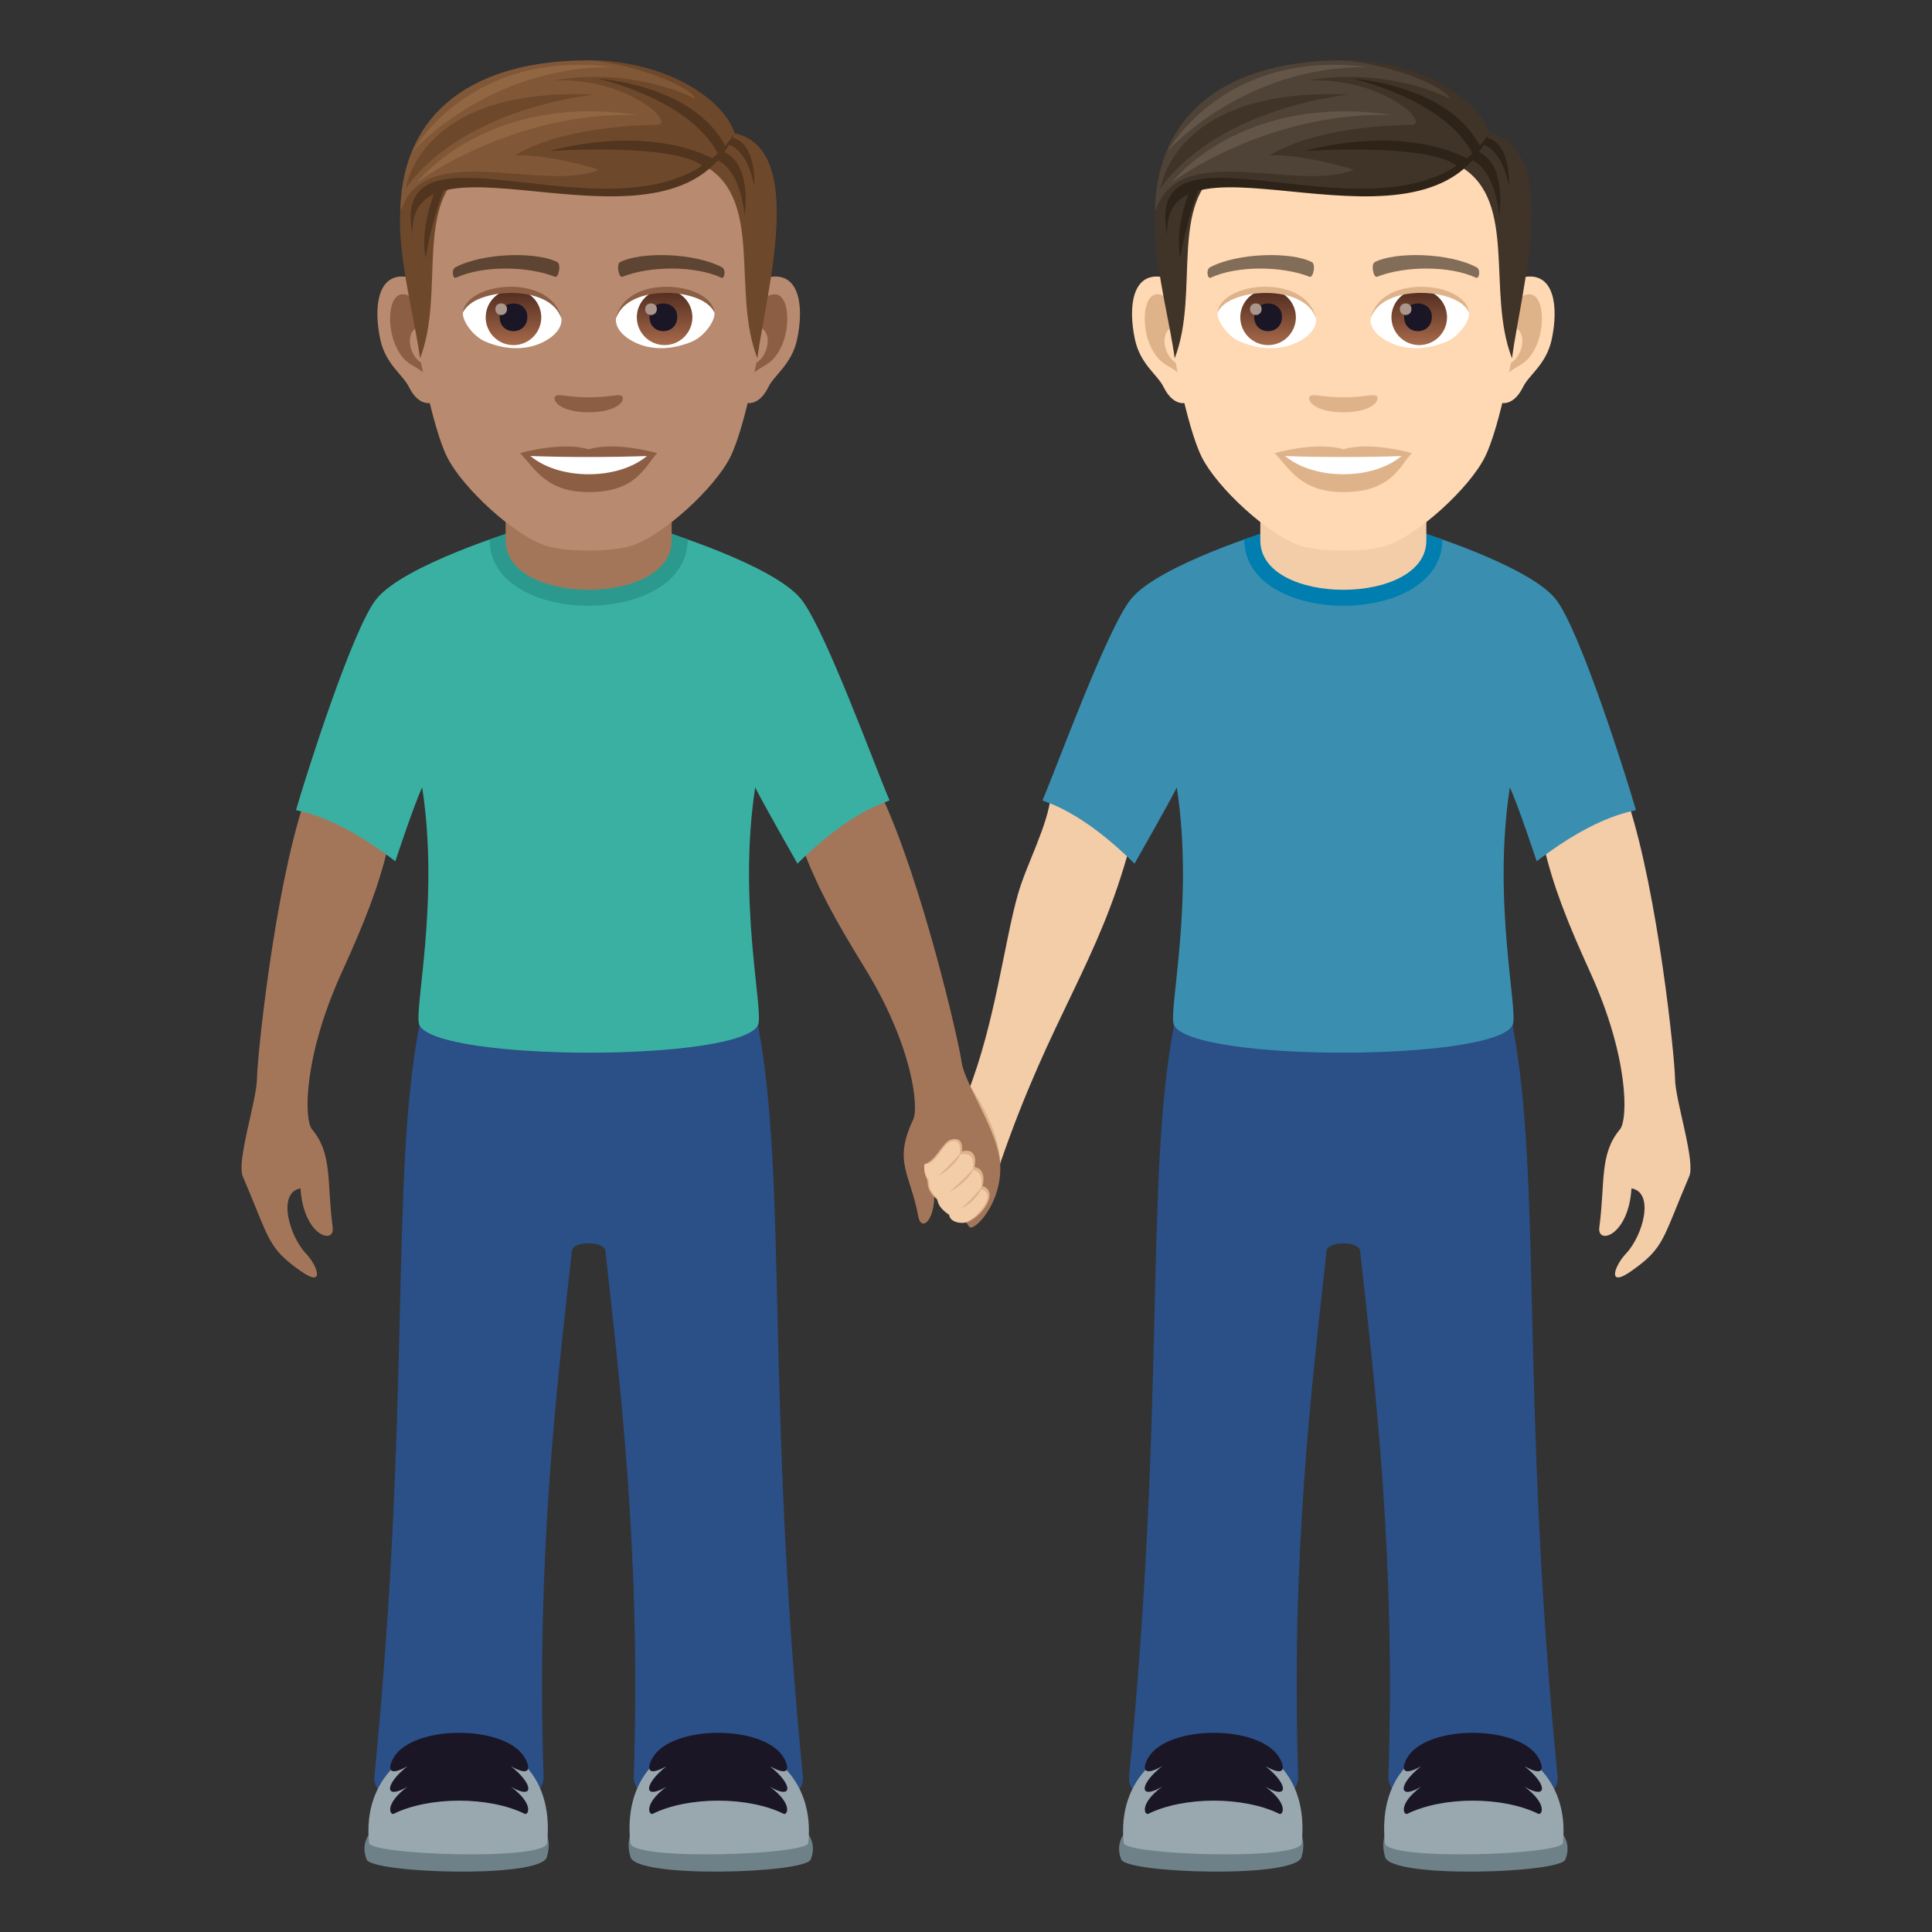 <svg xmlns="http://www.w3.org/2000/svg" xml:space="preserve" style="enable-background:new 0 0 64 64" viewBox="0 0 64 64"><rect x="0" y="0" width="64" height="64" fill="#333333" stroke="none"/><path d="M51.14 28.035c.735-1.438 2.798-1.438 2.798-1.438.984 3.016 1.54 8.407 1.55 9.145.01.719.682 2.728.471 3.223-.896 2.093-.81 2.357-1.91 3.134-.831.59-.57-.166-.193-.564.584-.617.955-2.037.189-2.168-.098 1.582-1.144 1.88-1.066 1.295.2-1.514-.001-2.432.681-3.246.276-.328.295-2.397-.974-5.188-.77-1.697-1.217-2.818-1.545-4.193zm-13.726.051c-.55-1.518-2.597-1.774-2.597-1.774-.096 1.03-.806 2.293-1.095 3.305-.458 1.604-.753 4.27-1.675 6.61-.175.443.892 2.873 1.085 2.314 1.689-4.908 3.227-6.596 4.282-10.455z" style="fill:#f3cca8"/><path d="M33.132 38.54c.005-1.146-.99-2.56-.99-2.56-.097 1.029-.065 6.42.99 2.56z" style="fill:#deb38a"/><path d="M38.89 33.957h11.217c.979 5.166.256 12.302 1.489 24.896.156 1.586-5.654 1.596-5.604 0 .243-7.346-.445-12.937-.937-17.416-.037-.334-1.073-.334-1.11 0-.492 4.479-1.181 10.07-.94 17.416.054 1.596-5.759 1.586-5.603 0 1.233-12.594.51-19.73 1.489-24.896z" style="fill:#2b4f87"/><path d="M37.463 19.848c.906-1.135 4.635-2.272 4.635-2.272H46.9s3.73 1.137 4.634 2.271c.793.993 2.32 5.817 2.658 6.983-.044.055-1.226.111-3.287 1.701 0 0-.64-1.933-.89-2.447-.588 3.814.297 7.449.092 7.873-.584 1.213-10.626 1.226-11.217 0-.205-.424.68-4.059.093-7.873-.252.514-1.4 2.525-1.4 2.525-1.847-1.834-3.012-2.039-3.049-2.097.48-1.116 2.135-5.672 2.928-6.665z" style="fill:#3a8fb0"/><path d="M51.854 61.601c-.184.453-5.762.637-5.971-.084-.809-2.793 6.88-2.144 5.97.084z" style="fill:#6e8189"/><path d="M51.773 61.052c-.04.393-5.834.598-5.896 0-.496-4.752 6.35-4.355 5.896 0z" style="fill:#99a8ae"/><path d="M46.617 58.226c.645-1.101 3.703-1.096 4.344 0 .117.192.316.715-.457.285.768.602.768 1.127 0 .678.773.578.574.943.457.897-1.176-.583-3.166-.583-4.344 0-.119.046-.316-.319.457-.897-.767.45-.767-.076 0-.678-.773.43-.576-.094-.457-.285z" style="fill:#1a1626"/><path d="M37.145 61.601c.183.453 5.761.637 5.97-.084.809-2.793-6.88-2.144-5.97.084z" style="fill:#6e8189"/><path d="M37.225 61.052c.04.393 5.834.598 5.896 0 .496-4.752-6.348-4.355-5.896 0z" style="fill:#99a8ae"/><path d="M42.38 58.226c-.644-1.101-3.7-1.096-4.343 0-.117.192-.316.715.457.285-.767.602-.767 1.127 0 .678-.773.578-.574.943-.457.897 1.178-.583 3.166-.583 4.344 0 .119.046.316-.319-.457-.897.767.45.767-.076 0-.678.773.43.576-.094.457-.285z" style="fill:#1a1626"/><path d="M47.781 17.875c0 2.926-6.562 2.92-6.562-.006l.59-.21h5.345l.627.216z" style="fill:#007eb0"/><path d="M47.25 17.906c0 2.176-5.5 2.176-5.5 0V15.5h5.5v2.406z" style="fill:#f3cca8"/><path d="M50.556 9.167c-.937.113-1.614 3.25-1.024 4.078.083.116.566.3.924-.43.198-.405.77-.743.948-1.577.227-1.07.086-2.184-.848-2.07zm-12.113 0c.937.113 1.614 3.25 1.024 4.078-.083.116-.566.3-.925-.43-.197-.405-.77-.743-.947-1.577-.228-1.07-.086-2.184.848-2.07z" style="fill:#ffd8b4"/><path d="M50.531 9.768c-.244.077-.512.45-.656 1.069.855-.184.641 1.24-.102 1.265.007.144.016.29.034.446.358-.52.722-.311 1.082-1.084.325-.697.248-1.886-.358-1.696zm-11.407 1.067c-.145-.618-.412-.99-.656-1.067-.605-.19-.684 1-.359 1.696.36.772.725.564 1.083 1.083.018-.154.028-.302.033-.445-.735-.035-.946-1.44-.101-1.267z" style="fill:#deb38a"/><path d="M44.5 3.135c-4.064 0-6.02 3.07-5.776 7.34.049.86.583 3.662 1.086 4.667.515 1.029 2.237 2.614 3.292 2.943.667.206 2.128.206 2.794 0 1.055-.329 2.779-1.914 3.293-2.943.505-1.005 1.037-3.807 1.085-4.667.247-4.269-1.71-7.34-5.775-7.34z" style="fill:#ffd8b4"/><path d="M48.914 8.854c-.93-.492-2.707-.516-3.37-.173-.142.066-.048.532.071.488.923-.365 2.412-.373 3.276.03.116.053.164-.277.023-.345zm-8.829 0c.93-.492 2.707-.516 3.37-.173.142.066.048.532-.071.488-.925-.365-2.412-.373-3.277.03-.114.053-.162-.277-.022-.345z" style="fill:#826d58"/><path d="M45.596 13.118c-.116-.08-.388.044-1.097.044-.707 0-.98-.125-1.096-.044-.139.098.082.539 1.096.539 1.015 0 1.236-.441 1.097-.54z" style="fill:#deb38a"/><path d="M43.595 10.528c.035.27-.148.588-.653.827-.32.152-.99.33-1.867-.04-.393-.165-.776-.68-.741-.966.475-.897 2.816-1.028 3.261.18z" style="fill:#fff"/><linearGradient id="a" x1="-1207.767" x2="-1207.767" y1="169.796" y2="169.516" gradientTransform="translate(7977.155 -1104.145) scale(6.57)" gradientUnits="userSpaceOnUse"><stop offset="0" style="stop-color:#a6694a"/><stop offset="1" style="stop-color:#4f2a1e"/></linearGradient><path d="M42.007 9.592a.92.92 0 1 1 0 1.84.92.92 0 0 1 0-1.84z" style="fill:url(#a)"/><path d="M41.547 10.494c0 .636.92.636.92 0 0-.59-.92-.59-.92 0z" style="fill:#1a1626"/><path d="M41.408 10.236c0 .266.385.266.385 0 0-.246-.385-.246-.385 0z" style="fill:#ab968c"/><path d="M43.6 10.564c-.374-1.199-2.92-1.021-3.266-.216.127-1.032 2.948-1.305 3.266.216z" style="fill:#deb38a"/><path d="M45.404 10.528c-.035.27.147.588.653.827.32.152.989.33 1.866-.04.394-.165.777-.68.742-.966-.475-.897-2.817-1.028-3.261.18z" style="fill:#fff"/><linearGradient id="b" x1="-1209.71" x2="-1209.71" y1="169.796" y2="169.516" gradientTransform="translate(7994.886 -1104.145) scale(6.57)" gradientUnits="userSpaceOnUse"><stop offset="0" style="stop-color:#a6694a"/><stop offset="1" style="stop-color:#4f2a1e"/></linearGradient><path d="M46.97 9.592a.92.92 0 1 1 .002 1.838.92.92 0 0 1-.001-1.838z" style="fill:url(#b)"/><path d="M46.512 10.494c0 .636.92.636.92 0 0-.59-.92-.59-.92 0z" style="fill:#1a1626"/><path d="M46.371 10.236c0 .266.386.266.386 0 0-.246-.386-.246-.386 0z" style="fill:#ab968c"/><path d="M45.4 10.564c.372-1.198 2.917-1.027 3.265-.216-.13-1.032-2.948-1.305-3.266.216z" style="fill:#deb38a"/><path d="m49.336 4.415-.925 1.12c1.872 1.148.825 4.147 1.675 6.332.29-2.18 1.644-6.935-.75-7.452zm-9.71.555.924.565c-1.872 1.148-.787 4.147-1.637 6.333-.29-2.18-1.681-6.383.713-6.899z" style="fill:#403429"/><path d="M48.356 5.218c1.189-.004 1.307 1.938 1.307 1.938s.357-2.212-1.154-2.212l-.153.274zm-8.608.96c-.477 1.164-.646 2.36-.646 2.36s-.251-.838.35-2.318l.296-.042z" style="fill:#2e2319"/><path d="M48.83 4.765c.929-.097 1.154 1.413 1.154 1.413s.128-1.758-1.053-1.64l-.102.227z" style="fill:#2e2319"/><path d="M49.335 4.415S47.95 2 44.481 2c-3.767 0-6.141 1.688-6.222 4.956 2.307-2.275 8.384 1.261 11.076-2.54z" style="fill:#4f4236"/><path d="M49.335 4.415C48.98 3.3 47.091 2 44.481 2c1.446.102 3.353.819 3.55 1.271 0 0-2.001-1.078-4.702-.605 2.476-.112 4.11 1.462 3.415 1.47-.678.008-3.195.093-4.688 1.014.96-.065 2.857.452 2.77.485-1.912.74-5.75-1.02-6.539 1.32 2.965-2.54 8.62 1.551 11.048-2.54z" style="fill:#403429"/><path d="M49.335 4.415c-1.979 4.68-10.873-.553-10.667 3.365-.908-4.496 7.74 1.05 10.667-3.365z" style="fill:#2e2319"/><path d="M48.793 5.116c-.94-1.846-3.991-2.51-3.991-2.51s3.19.182 4.24 2.263l-.249.247zm-.483.419c-.876-.821-5.102-.532-5.102-.532s3.08-.93 5.437.264l-.335.268z" style="fill:#2e2319"/><path d="M38.448 6.243s.414-3.361 6.192-3.11c-4.75.659-6.192 3.11-6.192 3.11z" style="fill:#403429"/><path d="M38.805 6.05s2.29-2.995 7.315-2.24c-4.193-.122-7.315 2.24-7.315 2.24zm-.125-1.047s2.512-2.826 6.632-2.778c-4.76-.633-6.632 2.778-6.632 2.778z" style="fill:#635547"/><path d="M44.5 14.883c-.914-.27-2.27.128-2.27.128.517.561.895 1.29 2.27 1.29 1.574 0 1.842-.827 2.268-1.29 0 0-1.355-.398-2.269-.128z" style="fill:#deb38a"/><path d="M42.571 15.106c.958.804 2.893.808 3.857 0-1.02.044-2.829.044-3.857 0z" style="fill:#fff"/><path d="M12.86 28.035c-.735-1.438-2.798-1.438-2.798-1.438-.984 3.016-1.54 8.407-1.55 9.145-.01.719-.682 2.728-.471 3.223.896 2.093.81 2.357 1.91 3.134.831.59.57-.166.193-.564-.584-.617-.955-2.037-.189-2.168.098 1.582 1.143 1.88 1.066 1.295-.2-1.514.001-2.432-.681-3.246-.276-.328-.295-2.397.974-5.188.77-1.697 1.217-2.818 1.545-4.193zm13.726.051c.55-1.518 2.597-1.774 2.597-1.774 1.351 2.87 2.573 8.15 2.674 8.881.1.711 1.209 2.285 1.275 3.348.082 1.33-.887 2.283-1.023 2.1-.39-.524-.89-1.461-1.231-1.672.278 1.336-.349 1.918-.456 1.336-.266-1.438-.844-1.797-.17-3.223.185-.389-.005-2.416-1.61-5.026-.977-1.587-1.559-2.646-2.056-3.97z" style="fill:#a3765a"/><path d="M25.11 33.957H13.892c-.98 5.166-.256 12.302-1.489 24.896-.156 1.586 5.654 1.596 5.604 0-.242-7.346.445-12.937.937-17.416.037-.334 1.073-.334 1.11 0 .492 4.479 1.181 10.07.94 17.416-.054 1.596 5.759 1.586 5.603 0-1.233-12.594-.51-19.73-1.489-24.896z" style="fill:#2b4f87"/><path d="M26.537 19.848c-.906-1.135-4.635-2.272-4.635-2.272H17.1s-3.73 1.137-4.634 2.271c-.793.993-2.32 5.817-2.659 6.983.045.055 1.227.111 3.288 1.701 0 0 .64-1.933.89-2.447.588 3.814-.297 7.449-.092 7.873.584 1.213 10.626 1.226 11.217 0 .205-.424-.68-4.059-.093-7.873.252.514 1.4 2.525 1.4 2.525 1.847-1.834 3.012-2.039 3.049-2.097-.48-1.116-2.135-5.672-2.928-6.665z" style="fill:#3ab0a2"/><path d="M12.146 61.601c.184.453 5.762.637 5.971-.084.809-2.793-6.88-2.144-5.97.084z" style="fill:#6e8189"/><path d="M12.226 61.052c.041.393 5.834.598 5.897 0 .496-4.752-6.35-4.355-5.897 0z" style="fill:#99a8ae"/><path d="M17.383 58.226c-.645-1.101-3.703-1.096-4.344 0-.117.192-.316.715.457.285-.768.602-.768 1.127 0 .678-.773.578-.574.943-.457.897 1.176-.583 3.166-.583 4.344 0 .119.046.316-.319-.457-.897.767.45.767-.076 0-.678.773.43.576-.094.457-.285z" style="fill:#1a1626"/><path d="M26.855 61.601c-.183.453-5.761.637-5.97-.084-.809-2.793 6.88-2.144 5.97.084z" style="fill:#6e8189"/><path d="M26.775 61.052c-.04.393-5.834.598-5.896 0-.496-4.752 6.348-4.355 5.896 0z" style="fill:#99a8ae"/><path d="M21.62 58.226c.644-1.101 3.7-1.096 4.343 0 .117.192.316.715-.457.285.767.602.767 1.127 0 .678.773.578.574.943.457.897-1.178-.583-3.166-.583-4.344 0-.119.046-.316-.319.457-.897-.767.45-.767-.076 0-.678-.773.43-.576-.094-.457-.285z" style="fill:#1a1626"/><path d="M16.219 17.875c0 2.926 6.562 2.92 6.562-.006l-.59-.21h-5.345l-.627.216z" style="fill:#2b998d"/><path d="M16.75 17.906c0 2.176 5.5 2.176 5.5 0V15.5h-5.5v2.406z" style="fill:#a3765a"/><path d="M30.63 38.564c-.061.3.097.518.096.554-.012.403.312.593.318.62.082.406.428.422.433.453.044.279.425.323.524.3.48-.114 1.135-1.013.546-1.201 0 0 .165-.557-.264-.633 0 0 .17-.655-.423-.518 0 0 .11-.52-.365-.386-.272.076-.475.688-.864.811z" style="fill:#deb38a"/><path d="M30.63 38.564c-.061.3.142.506.141.541-.012.404.28.575.286.604.083.404.38.507.385.538.044.279.466.286.56.243.404-.188 1.062-.94.487-1.108 0 0 .16-.557-.269-.633 0 0 .165-.641-.427-.504 0 0 .102-.575-.3-.43-.28.1-.471.75-.862.75z" style="fill:#f3cca8"/><path d="M31.86 38.139c-.288.37-.783.818-.783.818s.577-.289.783-.818zm.423.518c-.288.37-.843.829-.843.829s.637-.3.843-.83zm.264.633c-.288.37-.698.737-.698.737s.493-.208.698-.737z" style="fill:#deb38a"/><path d="M25.558 9.167c-.937.113-1.614 3.25-1.024 4.078.083.116.566.3.924-.43.198-.405.77-.743.948-1.577.227-1.07.086-2.184-.848-2.07zm-12.114 0c.938.113 1.615 3.25 1.025 4.078-.083.116-.566.3-.925-.43-.198-.405-.77-.743-.948-1.577-.227-1.07-.085-2.184.848-2.07z" style="fill:#b88a6f"/><path d="M25.533 9.768c-.245.077-.512.45-.656 1.069.855-.184.641 1.24-.102 1.265.007.144.016.29.034.446.358-.52.722-.311 1.082-1.084.325-.697.248-1.886-.358-1.696zm-11.407 1.067c-.145-.618-.412-.99-.656-1.067-.606-.19-.684 1-.359 1.696.36.772.725.564 1.083 1.084.018-.155.028-.303.033-.446-.735-.035-.946-1.44-.101-1.267z" style="fill:#8c5f44"/><path d="M19.501 3.135c-4.063 0-6.02 3.07-5.775 7.34.049.86.583 3.662 1.086 4.667.515 1.029 2.237 2.614 3.292 2.943.667.206 2.127.206 2.794 0 1.055-.329 2.779-1.914 3.293-2.943.505-1.005 1.037-3.807 1.085-4.667.247-4.269-1.71-7.34-5.775-7.34z" style="fill:#b88a6f"/><path d="M23.916 8.854c-.93-.492-2.707-.516-3.37-.173-.143.066-.048.532.071.488.923-.365 2.412-.373 3.276.03.116.053.163-.277.023-.345zm-8.829 0c.93-.492 2.707-.516 3.37-.173.142.066.048.532-.071.488-.925-.365-2.412-.373-3.277.03-.115.053-.162-.277-.022-.345z" style="fill:#5e4533"/><path d="M20.598 13.118c-.116-.08-.388.044-1.097.044-.707 0-.98-.125-1.096-.044-.139.098.082.539 1.096.539 1.015 0 1.236-.441 1.097-.54z" style="fill:#8c5f44"/><path d="M18.597 10.528c.035.27-.148.588-.653.827-.321.152-.99.33-1.867-.04-.393-.165-.776-.68-.742-.966.476-.897 2.817-1.028 3.262.18z" style="fill:#fff"/><linearGradient id="c" x1="-1211.572" x2="-1211.572" y1="169.796" y2="169.516" gradientTransform="translate(7977.155 -1104.145) scale(6.57)" gradientUnits="userSpaceOnUse"><stop offset="0" style="stop-color:#a6694a"/><stop offset="1" style="stop-color:#4f2a1e"/></linearGradient><path d="M17.01 9.592a.92.92 0 1 1 0 1.84.92.92 0 0 1 0-1.84z" style="fill:url(#c)"/><path d="M16.55 10.494c0 .636.919.636.919 0 0-.59-.92-.59-.92 0z" style="fill:#1a1626"/><path d="M16.41 10.236c0 .266.385.266.385 0 0-.246-.385-.246-.385 0z" style="fill:#ab968c"/><path d="M18.602 10.564c-.374-1.199-2.92-1.021-3.267-.216.128-1.032 2.948-1.305 3.267.216z" style="fill:#8c5f44"/><path d="M20.406 10.528c-.035.27.147.588.653.827.32.152.988.33 1.866-.04.394-.165.777-.68.742-.966-.475-.897-2.817-1.028-3.261.18z" style="fill:#fff"/><linearGradient id="d" x1="-1213.515" x2="-1213.515" y1="169.796" y2="169.516" gradientTransform="translate(7994.886 -1104.145) scale(6.57)" gradientUnits="userSpaceOnUse"><stop offset="0" style="stop-color:#a6694a"/><stop offset="1" style="stop-color:#4f2a1e"/></linearGradient><path d="M21.973 9.592a.92.92 0 1 1 .001 1.838.92.92 0 0 1-.001-1.838z" style="fill:url(#d)"/><path d="M21.514 10.494c0 .636.92.636.92 0 0-.59-.92-.59-.92 0z" style="fill:#1a1626"/><path d="M21.373 10.236c0 .266.386.266.386 0 0-.246-.386-.246-.386 0z" style="fill:#ab968c"/><path d="M20.401 10.564c.373-1.198 2.918-1.026 3.266-.216-.13-1.032-2.948-1.305-3.266.216z" style="fill:#8c5f44"/><path d="m24.338 4.416-.925 1.119c1.872 1.148.824 4.147 1.675 6.332.29-2.18 1.643-6.935-.75-7.451zm-9.71.554.924.565c-1.872 1.148-.787 4.147-1.637 6.333-.29-2.18-1.681-6.383.713-6.899z" style="fill:#6e482a"/><path d="M23.358 5.218c1.189-.004 1.307 1.938 1.307 1.938s.357-2.212-1.154-2.212l-.153.274zm-8.608.96c-.477 1.164-.646 2.36-.646 2.36s-.251-.837.35-2.318l.296-.042z" style="fill:#52351f"/><path d="M23.831 4.765c.93-.097 1.155 1.413 1.155 1.413s.127-1.758-1.053-1.64l-.102.227z" style="fill:#52351f"/><path d="M24.337 4.416S22.952 2 19.483 2c-3.767 0-6.141 1.688-6.222 4.956 2.307-2.275 8.384 1.261 11.076-2.54z" style="fill:#805837"/><path d="M24.337 4.416C23.982 3.3 22.093 2 19.483 2c1.446.102 3.353.819 3.55 1.272 0 0-2.002-1.08-4.702-.606 2.476-.112 4.11 1.462 3.415 1.47-.678.008-3.195.093-4.689 1.014.961-.065 2.858.452 2.772.485-1.913.74-5.752-1.02-6.54 1.32 2.965-2.54 8.62 1.551 11.048-2.54z" style="fill:#6e482a"/><path d="M24.337 4.416C22.358 9.094 13.463 3.862 13.67 7.78c-.908-4.496 7.74 1.05 10.667-3.364z" style="fill:#52351f"/><path d="M23.795 5.116c-.94-1.846-3.991-2.51-3.991-2.51s3.189.182 4.24 2.263l-.249.247zm-.483.419c-.876-.821-5.102-.532-5.102-.532s3.08-.929 5.437.264l-.335.268z" style="fill:#52351f"/><path d="M13.45 6.243s.414-3.361 6.192-3.11c-4.75.659-6.192 3.11-6.192 3.11z" style="fill:#6e482a"/><path d="M13.807 6.05s2.29-2.995 7.315-2.24c-4.193-.122-7.315 2.24-7.315 2.24zm-.126-1.047s2.513-2.826 6.633-2.778c-4.76-.633-6.633 2.778-6.633 2.778z" style="fill:#916643"/><path d="M19.501 14.883c-.913-.269-2.268.128-2.268.128.516.561.893 1.29 2.268 1.29 1.575 0 1.843-.827 2.269-1.29 0 0-1.355-.398-2.269-.128z" style="fill:#8c5f44"/><path d="M17.573 15.106c.958.804 2.893.808 3.857 0a56.367 56.367 0 0 1-3.857 0z" style="fill:#fff"/></svg>